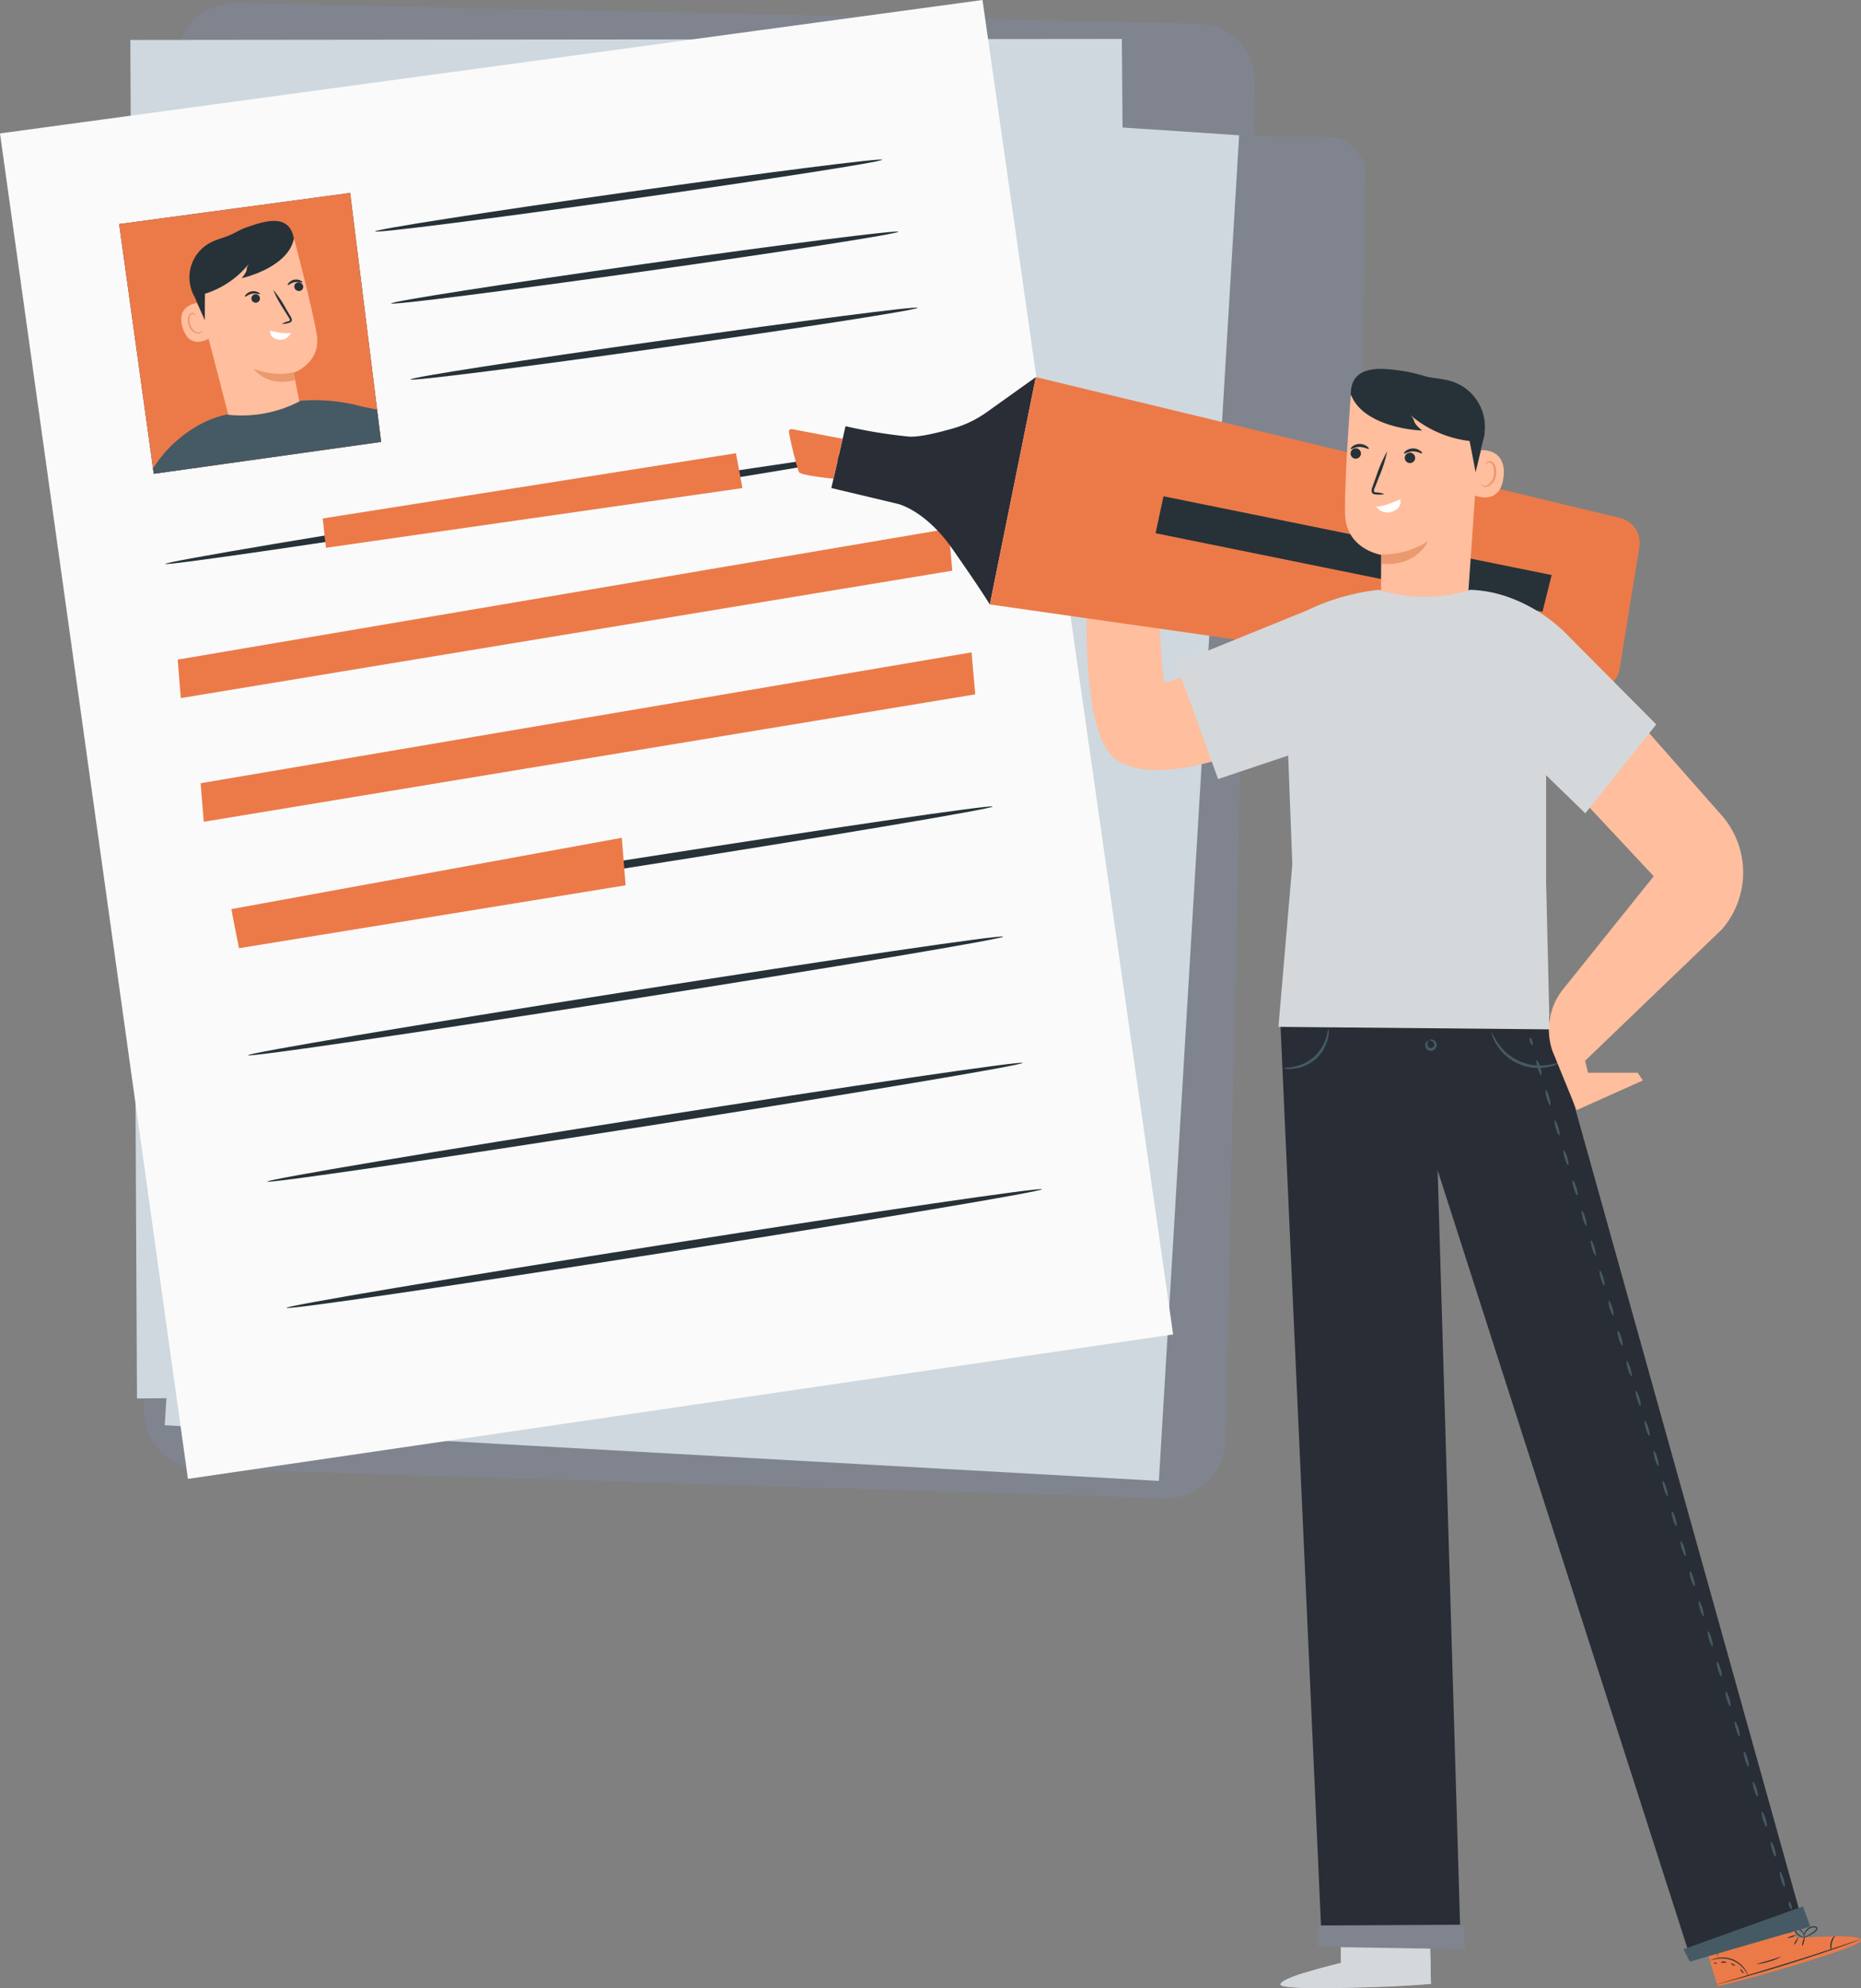 <svg xmlns="http://www.w3.org/2000/svg" xmlns:xlink="http://www.w3.org/1999/xlink" width="359.246" height="383.711" viewBox="0 0 359.246 383.711">
  <rect x="0" y="0" width="359.246" height="383.711" fill="#808080" stroke="none"/>
  <defs>
    <clipPath id="clip-path">
      <path id="Path_7836" data-name="Path 7836" d="M87.86,98.58l6.68,48.2,43.89-6.15-5.98-48.05Z" fill="#ec7a49"/>
    </clipPath>
  </defs>
  <g id="Resume-pana" transform="translate(-64.86 -55.34)">
    <g id="freepik--Document--inject-23">
      <path id="Path_7803" data-name="Path 7803" d="M98.94,66.79C97.6,112,93.67,281.94,92.63,327.28a11.26,11.26,0,0,0,10.92,11.52l186.24,5.69a11.27,11.27,0,0,0,11.61-11l2.9-131.34,15.77-.26a7.17,7.17,0,0,0,7.05-7.08L328.33,89a7.17,7.17,0,0,0-7.05-7.24L307,81.48l.11-10.23a11.21,11.21,0,0,0-11-11.33l-185.79-4A11.2,11.2,0,0,0,98.94,66.79Z" fill="#80848f"/>
      <path id="Path_7805" data-name="Path 7805" d="M113.09,68.73,96.66,330.4l191.91,10.75,15.49-259.7Z" fill="#cfd8de"/>
      <path id="Path_7806" data-name="Path 7806" d="M90.02,63.05,91.3,325.24,283.5,323,281.42,62.85Z" fill="#cfd8de"/>
      <path id="Path_7807" data-name="Path 7807" d="M64.86,81.09l36.28,259.67,190.18-27.88L254.52,55.34Z" fill="#fafafa"/>
      <path id="Path_7809" data-name="Path 7809" d="M242.57,141.26c.07.43-32.53,5.9-72.81,12.23s-73,11.1-73,10.68,32.53-5.9,72.81-12.23S242.5,140.84,242.57,141.26Z" fill="#263238"/>
      <path id="Path_7810" data-name="Path 7810" d="M256.5,211c.06.42-32.54,5.9-72.81,12.22s-73,11.11-73,10.68,32.52-5.9,72.81-12.22S256.43,210.56,256.5,211Z" fill="#263238"/>
      <path id="Path_7811" data-name="Path 7811" d="M258.53,236.1c.06.43-32.54,5.9-72.81,12.22s-73,11.11-73,10.68,32.52-5.9,72.81-12.22S258.46,235.67,258.53,236.1Z" fill="#263238"/>
      <path id="Path_7812" data-name="Path 7812" d="M235.17,86.17c0,.39-21.88,3.8-48.9,7.62s-49,6.6-49,6.21,21.88-3.81,48.91-7.62S235.15,85.78,235.17,86.17Z" fill="#263238"/>
      <path id="Path_7813" data-name="Path 7813" d="M238.26,100.07c0,.39-21.88,3.81-48.9,7.62s-49,6.6-49,6.21,21.87-3.8,48.9-7.62S238.25,99.68,238.26,100.07Z" fill="#263238"/>
      <path id="Path_7814" data-name="Path 7814" d="M242,114.74c0,.4-21.88,3.81-48.91,7.63s-48.94,6.59-49,6.2S166,124.77,193,121,242,114.35,242,114.74Z" fill="#263238"/>
      <path id="Path_7815" data-name="Path 7815" d="M262.26,260.48c.07.42-32.53,5.9-72.81,12.22s-73,11.11-73,10.68,32.53-5.9,72.81-12.22S262.19,260.05,262.26,260.48Z" fill="#263238"/>
      <path id="Path_7816" data-name="Path 7816" d="M266,284.86c.07.42-32.53,5.9-72.8,12.22s-73,11.11-73.06,10.68,32.53-5.9,72.82-12.22S265.93,284.43,266,284.86Z" fill="#263238"/>
      <path id="Path_7817" data-name="Path 7817" d="M127.16,155.4c.08,1,.63,5.66.63,5.66l80.39-11.52-1.25-6.73Z" fill="#ec7a49"/>
      <path id="Path_7818" data-name="Path 7818" d="M99.16,182.64c.09,1,.6,7.43.6,7.43l148.93-24.59-.71-8.1Z" fill="#ec7a49"/>
      <path id="Path_7819" data-name="Path 7819" d="M103.59,206.5c.09,1,.6,7.44.6,7.44l148.93-24.59-.71-8.11Z" fill="#ec7a49"/>
      <path id="Path_7820" data-name="Path 7820" d="M109.54,230.79c0,.37,1.46,7.55,1.46,7.55l74.63-12.14-.74-9.17Z" fill="#ec7a49"/>
      <path id="Path_7821" data-name="Path 7821" d="M87.86,98.58l6.68,48.2,43.89-6.15-5.98-48.05Z" fill="#263238"/>
      <path id="Path_7822" data-name="Path 7822" d="M87.86,98.58l6.68,48.2,43.89-6.15-5.98-48.05Z" fill="#ec7a49"/>
      <g id="Group_8809" data-name="Group 8809" clip-path="url(#clip-path)">
        <path id="Path_7823" data-name="Path 7823" d="M109.74,138.5,123,134.92c-.21-1.59-1.46-7.63-1.46-7.63s5.43-1.91,4.45-7.51-4.33-18.24-4.33-18.24h0a19.74,19.74,0,0,0-19,6.1l-.71.79Z" fill="#ffbe9d"/>
        <path id="Path_7824" data-name="Path 7824" d="M122.13,111.38A.82.82,0,1,1,123,110a.81.81,0,0,1,.27,1.13.83.83,0,0,1-1.14.25Z" fill="#263238"/>
        <path id="Path_7825" data-name="Path 7825" d="M123.25,109.85c-.07.12-.7-.2-1.47-.06s-1.25.64-1.35.56,0-.23.21-.46a1.85,1.85,0,0,1,1.06-.57,2,2,0,0,1,1.19.17C123.17,109.64,123.28,109.8,123.25,109.85Z" fill="#263238"/>
        <path id="Path_7826" data-name="Path 7826" d="M114.51,112.18a.821.821,0,1,1-1.06.47.82.82,0,0,1,1.06-.47Z" fill="#263238"/>
        <path id="Path_7827" data-name="Path 7827" d="M115,112.09c-.07.11-.7-.21-1.46-.07s-1.26.65-1.36.56,0-.22.21-.46a2,2,0,0,1,2.26-.39C114.94,111.88,115.06,112,115,112.09Z" fill="#263238"/>
        <path id="Path_7828" data-name="Path 7828" d="M119.29,117.86a3.89,3.89,0,0,1,1.19-.5c.2-.06.35-.13.35-.24a1.14,1.14,0,0,0-.26-.55l-.9-1.45a22.7,22.7,0,0,1-2.08-3.86,20.78,20.78,0,0,1,2.46,3.63l.87,1.47a1.29,1.29,0,0,1,.27.81.52.52,0,0,1-.29.39,1.41,1.41,0,0,1-.33.11,3.85,3.85,0,0,1-1.28.19Z" fill="#263238"/>
        <path id="Path_7829" data-name="Path 7829" d="M117,119.18c-.89-.33,2.43.76,4,.39a2.16,2.16,0,0,1-2.35,1.31C116.79,120.58,117,119.18,117,119.18Z" fill="#fff"/>
        <path id="Path_7830" data-name="Path 7830" d="M121.51,127.21a13.18,13.18,0,0,1-7.67-.71s2.47,3.7,8,2.15Z" fill="#eb996e"/>
        <path id="Path_7831" data-name="Path 7831" d="M102.87,113.83c-.13,0-4.22.47-2.67,5s5.66,1.5,5.63,1.37S102.87,113.83,102.87,113.83Z" fill="#ffbe9d"/>
        <path id="Path_7832" data-name="Path 7832" d="M103.88,119.12a1.564,1.564,0,0,1-.18.19.85.85,0,0,1-.59.21c-.54,0-1.21-.64-1.51-1.46a2.79,2.79,0,0,1-.16-1.22,1,1,0,0,1,.39-.82.42.42,0,0,1,.54.06c.11.11.11.21.14.21s.07-.11,0-.29a.54.54,0,0,0-.28-.22.62.62,0,0,0-.48,0,1.19,1.19,0,0,0-.59,1,2.85,2.85,0,0,0,.15,1.37,2.19,2.19,0,0,0,1.84,1.59.88.88,0,0,0,.68-.37C103.91,119.23,103.9,119.12,103.88,119.12Z" fill="#eb996e"/>
        <path id="Path_7833" data-name="Path 7833" d="M121.58,101.38c-.73,4.11-6,6.66-10.06,7.65,1.59-2,.48-1.45,1.44-2.84a17.64,17.64,0,0,1-10.58,6.35,7.57,7.57,0,0,1,3.17-10.41c1.19-.61,2.51-.9,3.74-1.43,1-.45,2-1.08,3.06-1.45,3.2-1.1,8.37-3,9.23,2.13" fill="#263238"/>
        <path id="Path_7834" data-name="Path 7834" d="M104.5,110c-.11.58-.1,7.14-.1,7.14l-2.57-5.85Z" fill="#263238"/>
        <path id="Path_7835" data-name="Path 7835" d="M83.46,161.85l11.11-16.37h0a24.65,24.65,0,0,1,8.31-7.89,19.62,19.62,0,0,1,5.71-2.24h0a24.21,24.21,0,0,0,14.32-2.67,35,35,0,0,1,11.89,1.13h0l22,4.48-3.18,19.3L142,156l2.52,17.12,6.92,25-42.36,8.36-3.76-23.17-3.08-16.69-5,7.1Z" fill="#455a64"/>
      </g>
    </g>
    <g id="freepik--Character--inject-23">
      <path id="Path_7837" data-name="Path 7837" d="M323.69,434.16l-.05-9.2,17.22-.2.22,13.45-1.07.08c-4.75.32-24.17,1.3-27.36.37C309.1,437.63,323.69,434.16,323.69,434.16Z" fill="#d4d8db"/>
      <path id="Path_7838" data-name="Path 7838" d="M334.84,438.15a6,6,0,0,1,2.15-3.7,5.79,5.79,0,0,1,4-1.3l.06,4.81Z" fill="#d4d8db"/>
      <path id="Path_7839" data-name="Path 7839" d="M316.56,436.11s-5.11,1.54-4.46,2.38,20.32.59,29-.28v-.39l-22.94.49S317.57,436.14,316.56,436.11Z" fill="#d4d8db"/>
      <path id="Path_7855" data-name="Path 7855" d="M411.71,429.41l-2.81-8.76-16.43,5.15,4,12.85,1-.25c4.62-1.17,23.38-6.27,26.13-8.14C426.66,428.18,411.71,429.41,411.71,429.41Z" fill="#ec7a49"/>
      <path id="Path_7856" data-name="Path 7856" d="M402.35,436.66a5.94,5.94,0,0,0-3.19-2.85,5.8,5.8,0,0,0-4.22,0l1.44,4.59Z" fill="#ec7a49"/>
      <path id="Path_7857" data-name="Path 7857" d="M419.09,429.05s5.34-.12,5,.88-19.13,6.86-27.64,8.72l-.08-.37,21.95-6.66S418.15,429.39,419.09,429.05Z" fill="#ec7a49"/>
      <path id="Path_7858" data-name="Path 7858" d="M396.08,438.35l.3-.06.82-.21,3-.8c2.55-.7,6.07-1.71,9.92-2.91s7.32-2.37,9.82-3.24l2.95-1.06.8-.3a1.227,1.227,0,0,0,.27-.12l-.29.08-.81.26-3,1c-2.51.84-6,2-9.83,3.18s-7.36,2.23-9.9,3l-3,.87-.81.24a1.653,1.653,0,0,0-.24.07Z" fill="#263238"/>
      <path id="Path_7859" data-name="Path 7859" d="M418.37,431.88a7.519,7.519,0,0,1,.12-1.6,6.851,6.851,0,0,1,.66-1.46,2.27,2.27,0,0,0-.87,1.41,2.41,2.41,0,0,0,.09,1.65Z" fill="#263238"/>
      <path id="Path_7860" data-name="Path 7860" d="M412.75,430.93a1.935,1.935,0,0,0,.33-.79c.13-.45.17-.83.11-.85a2.09,2.09,0,0,0-.32.8,1.921,1.921,0,0,0-.12.84Z" fill="#263238"/>
      <path id="Path_7861" data-name="Path 7861" d="M411.2,430.65a1.622,1.622,0,0,0,.46-.57c.2-.34.33-.65.28-.68s-.25.23-.46.57S411.15,430.62,411.2,430.65Z" fill="#263238"/>
      <path id="Path_7862" data-name="Path 7862" d="M409.88,429.36a3.919,3.919,0,0,0,1.72-.52,1.84,1.84,0,0,0-.89.16C410.23,429.14,409.86,429.3,409.88,429.36Z" fill="#263238"/>
      <path id="Path_7863" data-name="Path 7863" d="M409.25,428.35a1.62,1.62,0,0,0,1,0,1.78,1.78,0,0,0,.95-.44,5.533,5.533,0,0,0-1,.24A5.909,5.909,0,0,0,409.25,428.35Z" fill="#263238"/>
      <path id="Path_7864" data-name="Path 7864" d="M412.86,429.32a2.92,2.92,0,0,0,1.06-.33,7,7,0,0,0,1.05-.6,3.331,3.331,0,0,0,.56-.47.64.64,0,0,0,.16-.41.44.44,0,0,0-.3-.37,2,2,0,0,0-2.22,1.31,2.111,2.111,0,0,0-.12.82.6.6,0,0,0,.06.29,3,3,0,0,1,.2-1.05,2,2,0,0,1,.72-.87,1.73,1.73,0,0,1,1.29-.31c.2.08.2.29.05.46a3.11,3.11,0,0,1-.52.44,8,8,0,0,1-1,.63C413.26,429.17,412.85,429.29,412.86,429.32Z" fill="#263238"/>
      <path id="Path_7865" data-name="Path 7865" d="M413.15,429.29a1.1,1.1,0,0,0-.1-.77,1.73,1.73,0,0,0-.53-.68,1.11,1.11,0,0,0-1-.27.43.43,0,0,0-.17.59,1.17,1.17,0,0,0,.32.42,3.66,3.66,0,0,0,.7.48,1.5,1.5,0,0,0,.74.24,6.046,6.046,0,0,1-.67-.37,4.064,4.064,0,0,1-.64-.49c-.21-.18-.44-.55-.19-.68a1,1,0,0,1,.84.23,1.81,1.81,0,0,1,.51.59,3.079,3.079,0,0,1,.19.71Z" fill="#263238"/>
      <path id="Path_7866" data-name="Path 7866" d="M395,433.74a6.65,6.65,0,0,1,1.23-.33,5.39,5.39,0,0,1,5.38,2.08c.47.63.64,1.1.68,1.08a1.2,1.2,0,0,0-.1-.33,4.59,4.59,0,0,0-.46-.83,5.25,5.25,0,0,0-5.53-2.15,5.069,5.069,0,0,0-.9.31A1.081,1.081,0,0,0,395,433.74Z" fill="#263238"/>
      <path id="Path_7867" data-name="Path 7867" d="M394.58,426.37a57.4,57.4,0,0,0,2,6.78,32.756,32.756,0,0,0-.92-3.42A29.324,29.324,0,0,0,394.58,426.37Z" fill="#263238"/>
      <path id="Path_7868" data-name="Path 7868" d="M403.92,434.41a10.3,10.3,0,0,0,2.48-.51,9.939,9.939,0,0,0,2.34-.95c0-.05-1.08.35-2.4.75S403.91,434.35,403.92,434.41Z" fill="#263238"/>
      <path id="Path_7869" data-name="Path 7869" d="M400.7,435.41s.16.2.34.41.32.41.37.39,0-.28-.21-.53S400.72,435.36,400.7,435.41Z" fill="#263238"/>
      <path id="Path_7870" data-name="Path 7870" d="M399,434.28c0,.05.13.19.36.31s.43.17.45.12-.13-.19-.35-.31S399,434.23,399,434.28Z" fill="#263238"/>
      <path id="Path_7871" data-name="Path 7871" d="M397.06,434.13c0,.05.24,0,.51,0s.49.09.52,0-.18-.23-.51-.24S397,434.08,397.06,434.13Z" fill="#263238"/>
      <path id="Path_7872" data-name="Path 7872" d="M395.72,434.19c0,.06.12.11.27.12s.28,0,.28-.08-.11-.11-.27-.12S395.72,434.13,395.72,434.19Z" fill="#263238"/>
      <path id="Path_7873" data-name="Path 7873" d="M311.97,251.55l8.04,178.65,26.82.56L342.38,281.2l48.6,151.34,21.92-6L363.99,251.55" fill="#292d36"/>
      <path id="Path_7874" data-name="Path 7874" d="M389.83,431.53l1.25,2.4,23.23-6.77-1.41-3.9Z" fill="#455a64"/>
      <path id="Path_7875" data-name="Path 7875" d="M410.22,422.37c.14,0,.35.25.47.64s.1.76,0,.8-.34-.25-.46-.65S410.08,422.41,410.22,422.37Z" fill="#455a64"/>
      <path id="Path_7876" data-name="Path 7876" d="M408.48,416.57c.14,0,.45.57.69,1.37s.32,1.49.18,1.53-.44-.57-.68-1.38S408.34,416.61,408.48,416.57Z" fill="#455a64"/>
      <path id="Path_7877" data-name="Path 7877" d="M406.74,410.77c.14,0,.45.57.69,1.37s.32,1.49.18,1.53-.44-.58-.68-1.38S406.6,410.81,406.74,410.77Z" fill="#455a64"/>
      <path id="Path_7878" data-name="Path 7878" d="M405,405c.14,0,.45.57.69,1.37s.32,1.49.18,1.53-.44-.58-.68-1.38S404.86,405,405,405Z" fill="#455a64"/>
      <path id="Path_7879" data-name="Path 7879" d="M403.26,399.17c.14,0,.45.57.69,1.37s.32,1.49.18,1.53-.44-.58-.68-1.38S403.13,399.21,403.26,399.17Z" fill="#455a64"/>
      <path id="Path_7880" data-name="Path 7880" d="M401.52,393.37c.14-.05.45.57.69,1.37s.32,1.48.18,1.53-.44-.58-.68-1.38S401.39,393.41,401.52,393.37Z" fill="#455a64"/>
      <path id="Path_7881" data-name="Path 7881" d="M399.78,387.56c.14,0,.45.58.69,1.38s.32,1.48.18,1.53-.44-.58-.68-1.38S399.65,387.61,399.78,387.56Z" fill="#455a64"/>
      <path id="Path_7882" data-name="Path 7882" d="M398,381.76c.14,0,.45.58.69,1.38s.32,1.48.18,1.52-.44-.57-.68-1.37A2.938,2.938,0,0,1,398,381.76Z" fill="#455a64"/>
      <path id="Path_7883" data-name="Path 7883" d="M396.3,376c.14,0,.45.58.69,1.38s.32,1.48.18,1.52-.44-.57-.68-1.37S396.17,376,396.3,376Z" fill="#455a64"/>
      <path id="Path_7884" data-name="Path 7884" d="M394.56,370.16c.14,0,.45.58.69,1.38s.32,1.48.18,1.52-.44-.57-.68-1.37S394.43,370.2,394.56,370.16Z" fill="#455a64"/>
      <path id="Path_7885" data-name="Path 7885" d="M392.83,364.36c.13,0,.44.58.68,1.38s.32,1.48.19,1.52-.45-.57-.69-1.37S392.69,364.4,392.83,364.36Z" fill="#455a64"/>
      <path id="Path_7886" data-name="Path 7886" d="M391.09,358.56c.13,0,.44.57.68,1.38s.32,1.48.19,1.52-.45-.57-.69-1.37A2.877,2.877,0,0,1,391.09,358.56Z" fill="#455a64"/>
      <path id="Path_7887" data-name="Path 7887" d="M389.35,352.76c.13,0,.44.57.68,1.37s.32,1.49.19,1.53-.45-.57-.69-1.38S389.21,352.8,389.35,352.76Z" fill="#455a64"/>
      <path id="Path_7888" data-name="Path 7888" d="M387.61,347c.13,0,.44.57.68,1.37s.32,1.49.19,1.53-.45-.58-.69-1.38S387.47,347,387.61,347Z" fill="#455a64"/>
      <path id="Path_7889" data-name="Path 7889" d="M385.87,341.16c.13,0,.44.57.68,1.37s.32,1.49.19,1.53-.45-.58-.69-1.38S385.73,341.2,385.87,341.16Z" fill="#455a64"/>
      <path id="Path_7890" data-name="Path 7890" d="M384.13,335.36c.14,0,.44.57.68,1.37s.33,1.49.19,1.53-.45-.58-.69-1.38S384,335.4,384.13,335.36Z" fill="#455a64"/>
      <path id="Path_7891" data-name="Path 7891" d="M382.39,329.56c.14-.05.44.57.68,1.37s.33,1.48.19,1.53-.45-.58-.69-1.38S382.25,329.6,382.39,329.56Z" fill="#455a64"/>
      <path id="Path_7892" data-name="Path 7892" d="M380.65,323.75c.14,0,.44.58.68,1.38s.33,1.48.19,1.53-.45-.58-.69-1.38S380.51,323.8,380.65,323.75Z" fill="#455a64"/>
      <path id="Path_7893" data-name="Path 7893" d="M378.91,318c.14,0,.44.58.68,1.38s.33,1.48.19,1.52-.45-.57-.69-1.37S378.77,318,378.91,318Z" fill="#455a64"/>
      <path id="Path_7894" data-name="Path 7894" d="M377.17,312.15c.14,0,.44.58.68,1.38s.33,1.48.19,1.52-.45-.57-.69-1.37S377,312.19,377.17,312.15Z" fill="#455a64"/>
      <path id="Path_7895" data-name="Path 7895" d="M375.43,306.35c.14,0,.44.58.68,1.38s.33,1.48.19,1.52-.44-.57-.69-1.37S375.29,306.39,375.43,306.35Z" fill="#455a64"/>
      <path id="Path_7896" data-name="Path 7896" d="M373.69,300.55c.14,0,.44.58.68,1.38s.33,1.48.19,1.52-.44-.57-.68-1.37S373.55,300.59,373.69,300.55Z" fill="#455a64"/>
      <path id="Path_7897" data-name="Path 7897" d="M372,294.75c.14,0,.44.57.68,1.38s.33,1.48.19,1.52-.44-.57-.68-1.37S371.81,294.79,372,294.75Z" fill="#455a64"/>
      <path id="Path_7898" data-name="Path 7898" d="M370.21,289c.14,0,.44.57.69,1.37s.32,1.49.18,1.53-.44-.57-.68-1.38S370.07,289,370.21,289Z" fill="#455a64"/>
      <path id="Path_7899" data-name="Path 7899" d="M368.47,283.15c.14,0,.45.57.69,1.37s.32,1.49.18,1.53-.44-.58-.68-1.38S368.33,283.19,368.47,283.15Z" fill="#455a64"/>
      <path id="Path_7900" data-name="Path 7900" d="M366.73,277.35c.14,0,.45.57.69,1.37s.32,1.49.18,1.53-.44-.58-.68-1.38S366.59,277.39,366.73,277.35Z" fill="#455a64"/>
      <path id="Path_7901" data-name="Path 7901" d="M365,271.55c.14,0,.45.57.69,1.37s.32,1.49.18,1.53-.44-.58-.68-1.38S364.85,271.59,365,271.55Z" fill="#455a64"/>
      <path id="Path_7902" data-name="Path 7902" d="M363.25,265.75c.14-.05.45.57.69,1.37s.32,1.48.18,1.53-.44-.58-.68-1.38S363.11,265.79,363.25,265.75Z" fill="#455a64"/>
      <path id="Path_7903" data-name="Path 7903" d="M361.51,259.94c.14,0,.45.58.69,1.38s.32,1.48.18,1.53-.44-.58-.68-1.38S361.38,260,361.51,259.94Z" fill="#455a64"/>
      <path id="Path_7904" data-name="Path 7904" d="M360.21,255.61c.14,0,.35.24.47.64s.1.75,0,.79-.34-.24-.46-.64S360.07,255.65,360.21,255.61Z" fill="#455a64"/>
      <path id="Path_7905" data-name="Path 7905" d="M342.21,429.3c.14,0,.27.32.3.73s-.08.76-.23.77-.27-.32-.29-.74S342.06,429.31,342.21,429.3Z" fill="#455a64"/>
      <path id="Path_7931" data-name="Path 7931" d="M319.31,431.07l28.36.46-.22-4.73-28.14.15Z" fill="#80848f"/>
      <path id="Path_7933" data-name="Path 7933" d="M340.66,256.18a1.6,1.6,0,0,0-.25.67.83.83,0,0,0,.21.61.71.71,0,0,0,1.14-.46.81.81,0,0,0-.28-.58c-.31-.29-.63-.23-.64-.31s.33-.3.86,0a1.117,1.117,0,1,1-1.46,1.67,1.12,1.12,0,0,1-.22-1C340.22,256.2,340.66,256.12,340.66,256.18Z" fill="#455a64"/>
      <path id="Path_7934" data-name="Path 7934" d="M365.9,260.42a5.17,5.17,0,0,1-2.23.85,9.44,9.44,0,0,1-10-4.47,5.13,5.13,0,0,1-.86-2.23c.09,0,.36.84,1.17,2a9.79,9.79,0,0,0,9.62,4.31C365,260.71,365.87,260.34,365.9,260.42Z" fill="#455a64"/>
      <path id="Path_7935" data-name="Path 7935" d="M321.3,253.81a3.89,3.89,0,0,1-.1,1.94,7.62,7.62,0,0,1-2.4,4,7.7,7.7,0,0,1-4.3,1.86,3.84,3.84,0,0,1-1.93-.16c0-.09.75,0,1.89-.21a8.15,8.15,0,0,0,4-1.88,8.33,8.33,0,0,0,2.39-3.72C321.19,254.55,321.21,253.81,321.3,253.81Z" fill="#455a64"/>
      <path id="Path_7936" data-name="Path 7936" d="M317.31,176.14s-26.72,11.3-27.57,10.87-1.45-21.95-1.45-21.95H275s-2.52,31.92,5.49,37c10.95,7,37.46-7.56,37.46-7.56Z" fill="#ffbe9d"/>
      <path id="Path_7937" data-name="Path 7937" d="M228.08,137.59l-2.74,11.94,12.82,3.05s5.27,1.17,10.51,8.64S255.94,172,255.94,172l8.88-43.88L255.18,135a20.92,20.92,0,0,1-6.28,3c-2.75.8-6.42,1.71-8.47,1.61A94.559,94.559,0,0,1,228.08,137.59Z" fill="#292d36"/>
      <path id="Path_7938" data-name="Path 7938" d="M371.93,188.52,255.94,172l8.88-43.88,112.78,27.2a4.94,4.94,0,0,1,3.72,5.61l-3.81,23.48a5,5,0,0,1-5.58,4.11Z" fill="#ec7a49"/>
      <path id="Path_7939" data-name="Path 7939" d="M217.73,138.15a.5.5,0,0,0-.58.59,67.269,67.269,0,0,0,1.91,7.68c.27.69,6.69,1.31,6.69,1.31l1.77-7.71Z" fill="#ec7a49"/>
      <path id="Path_7940" data-name="Path 7940" d="M362.62,173.41l1.77-7.09-74.93-15.2-1.53,7.13Z" fill="#263238"/>
      <path id="Path_7941" data-name="Path 7941" d="M348.06,173.17l-16.56-1.33c-.11-1.93,0-9.41,0-9.41s-6.89-1.07-7-8,1.11-22.7,1.11-22.7h0a23.93,23.93,0,0,1,24.05,3l1,.79Z" fill="#ffbe9d"/>
      <path id="Path_7942" data-name="Path 7942" d="M327.25,143.6a1,1,0,1,0-1.41-.06,1,1,0,0,0,1.41.06Z" fill="#263238"/>
      <path id="Path_7943" data-name="Path 7943" d="M325.58,142c.11.12.79-.4,1.73-.4s1.64.48,1.75.36-.06-.27-.36-.5a2.39,2.39,0,0,0-1.39-.44,2.29,2.29,0,0,0-1.38.48C325.63,141.76,325.53,142,325.58,142Z" fill="#263238"/>
      <path id="Path_7944" data-name="Path 7944" d="M336.51,142.86a1,1,0,1,0,.759-.122A1,1,0,0,0,336.51,142.86Z" fill="#263238"/>
      <path id="Path_7945" data-name="Path 7945" d="M335.89,142.87c.1.12.78-.4,1.73-.41s1.64.49,1.74.37-.05-.27-.35-.5a2.31,2.31,0,0,0-1.4-.44,2.35,2.35,0,0,0-1.38.47C335.94,142.6,335.83,142.82,335.89,142.87Z" fill="#263238"/>
      <path id="Path_7946" data-name="Path 7946" d="M332.08,150.69a4.72,4.72,0,0,0-1.53-.32c-.25,0-.44-.08-.46-.22a1.34,1.34,0,0,1,.17-.71c.25-.62.5-1.26.76-1.93a26.64,26.64,0,0,0,1.62-5.06,26.354,26.354,0,0,0-2.13,4.87c-.24.67-.48,1.31-.71,2a1.63,1.63,0,0,0-.14,1,.66.66,0,0,0,.43.39,1.91,1.91,0,0,0,.42.06A4.45,4.45,0,0,0,332.08,150.69Z" fill="#263238"/>
      <path id="Path_7947" data-name="Path 7947" d="M335.16,151.74c1-.59-2.72,1.45-4.65,1.35a2.62,2.62,0,0,0,3.1,1C335.67,153.38,335.16,151.74,335.16,151.74Z" fill="#fff"/>
      <path id="Path_7948" data-name="Path 7948" d="M331.52,162.33a16,16,0,0,0,9-2.55s-2.12,5-9,4.34Z" fill="#eb996e"/>
      <path id="Path_7949" data-name="Path 7949" d="M350.76,142.24c.15-.05,5.13-.38,4.31,5.42s-6.42,3.06-6.41,2.89S350.76,142.24,350.76,142.24Z" fill="#ffbe9d"/>
      <path id="Path_7950" data-name="Path 7950" d="M350.73,148.76a1.531,1.531,0,0,0,.25.19,1,1,0,0,0,.76.12,2.49,2.49,0,0,0,1.47-2.08,3.52,3.52,0,0,0-.07-1.49,1.18,1.18,0,0,0-.65-.88.53.53,0,0,0-.64.19c-.1.15-.08.27-.11.28s-.11-.11,0-.35a.61.61,0,0,1,.28-.33.8.8,0,0,1,.58-.07,1.46,1.46,0,0,1,.93,1,3.56,3.56,0,0,1,.12,1.67,2.65,2.65,0,0,1-1.84,2.3,1.07,1.07,0,0,1-.9-.29C350.72,148.91,350.71,148.77,350.73,148.76Z" fill="#eb996e"/>
      <path id="Path_7951" data-name="Path 7951" d="M325.68,131.56c1.79,4.73,8.65,6.6,13.69,6.88-2.33-2.05-.89-1.62-2.33-3.06a21.38,21.38,0,0,0,14,5.21,9.2,9.2,0,0,0-6.1-11.7c-1.55-.47-3.2-.51-4.78-.88a35.43,35.43,0,0,0-4-1c-4.06-.6-10.65-1.7-10.54,4.59" fill="#263238"/>
      <path id="Path_7952" data-name="Path 7952" d="M348,138c.26.67,1.71,8.49,1.71,8.49l1.76-7.54Z" fill="#263238"/>
      <path id="Path_7953" data-name="Path 7953" d="M397.25,234.71a16.74,16.74,0,0,0-.08-22.06l-26.74-30.32-7.16,20c.49.32,20.82,22.12,20.82,22.12l-17.47,21.78a12.53,12.53,0,0,0-2.08,11.93l4.67,11.43L382,263.86l-1-1.49h-9.59l-.57-2.3h0Z" fill="#ffbe9d"/>
      <path id="Path_7954" data-name="Path 7954" d="M384.58,195.15l-16.89-17h0A30.27,30.27,0,0,0,356,170.57a24.289,24.289,0,0,0-7.31-1.4h0a29.21,29.21,0,0,1-17.65,0,42.54,42.54,0,0,0-13.92,4h0L291.91,183.4,300,205.7l13.53-4.55.8,21-2.68,31.37L364,254l-.68-28.46V204.96l7.56,7.35Z" fill="#d4d8db"/>
    </g>
  </g>
</svg>
